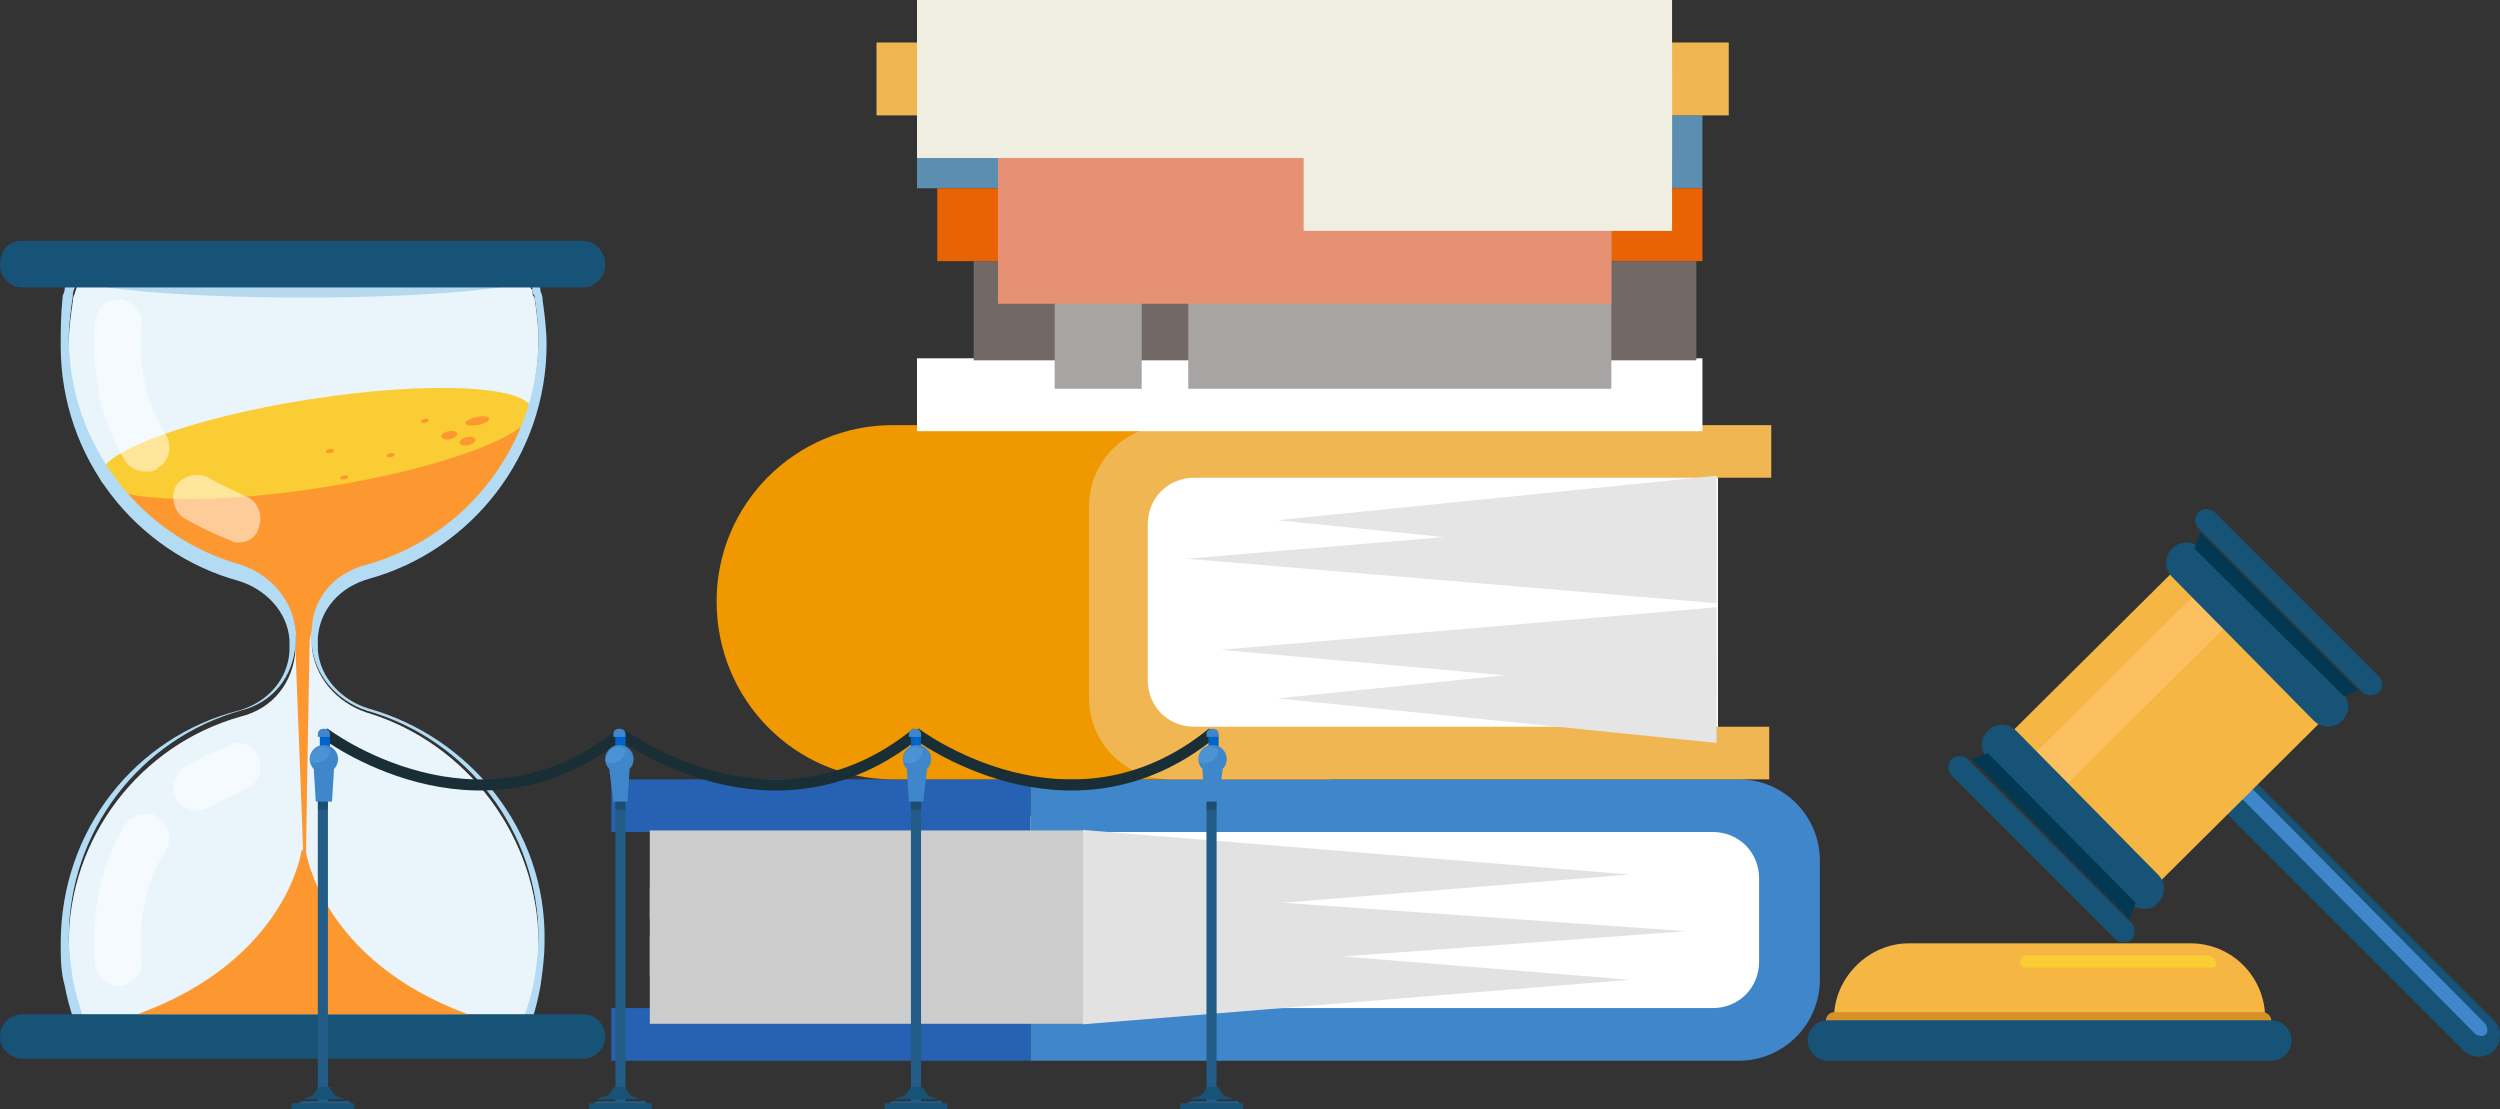 <?xml version="1.0" encoding="utf-8"?>
<!-- Generator: Adobe Illustrator 21.0.0, SVG Export Plug-In . SVG Version: 6.00 Build 0)  -->
<svg version="1.1" id="Layer_1" xmlns="http://www.w3.org/2000/svg" xmlns:xlink="http://www.w3.org/1999/xlink" x="0px" y="0px"
	 viewBox="0 0 123.5 54.8" style="enable-background:new 0 0 123.5 54.8;" xml:space="preserve">
<rect x="0" y="0" width="123.5" height="54.8" fill="#333333" stroke="none"/>
<style type="text/css">
	.st0{fill:#89CBE8;}
	.st1{fill:#FFFFFF;}
	.st2{fill:#0052B0;}
	.st3{fill:#00337C;}
	.st4{fill:#003D9A;}
	.st5{fill:#D4F0FF;}
	.st6{fill:#BAE7FF;}
	.st7{fill:#72AFE4;}
	.st8{fill:#4C9F38;stroke:#FFFFFF;stroke-width:0.904;stroke-miterlimit:10;}
	.st9{fill:#009067;}
	.st10{fill:#068E65;}
	.st11{fill:#007355;}
	.st12{fill:#3FBB75;}
	.st13{fill:#00438D;}
	.st14{fill:#C0E2FF;}
	.st15{fill:#00A664;}
	.st16{fill:#007963;}
	.st17{fill:#002E60;}
	.st18{fill:#005C95;}
	.st19{fill:#A2D4F8;}
	.st20{fill:#005C9D;}
	.st21{fill:#003E6F;}
	.st22{fill:#B9E6FF;}
	.st23{fill:#89DCE8;}
	.st24{fill:#8FBEF0;}
	.st25{clip-path:url(#SVGID_2_);fill:#91D979;}
	.st26{clip-path:url(#SVGID_2_);fill:#7FC764;}
	.st27{clip-path:url(#SVGID_2_);}
	.st28{fill:#59AB5B;}
	.st29{fill:#FFB72E;}
	.st30{fill:none;stroke:#00604B;stroke-width:0.75;stroke-linecap:round;stroke-linejoin:round;stroke-miterlimit:10;}
	.st31{fill:#009E62;}
	.st32{clip-path:url(#SVGID_2_);fill:#78BB5F;}
	
		.st33{clip-path:url(#SVGID_2_);fill:none;stroke:#00604B;stroke-width:0.75;stroke-linecap:round;stroke-linejoin:round;stroke-miterlimit:10;}
	.st34{clip-path:url(#SVGID_2_);fill:#009E62;}
	.st35{clip-path:url(#SVGID_2_);fill:#59AB5B;}
	.st36{fill:#78BB5F;}
	.st37{fill:#00BCF6;}
	.st38{fill:none;stroke:#0094D2;stroke-width:0.75;stroke-linecap:round;stroke-linejoin:round;stroke-miterlimit:10;}
	.st39{fill:#214D88;}
	.st40{fill:#002321;}
	.st41{fill:#FF986A;}
	.st42{fill:#FF7C52;}
	.st43{fill:#00604B;}
	.st44{fill:#00CBF7;}
	.st45{fill:none;stroke:#004734;stroke-width:0.75;stroke-linecap:round;stroke-linejoin:round;stroke-miterlimit:10;}
	.st46{fill:#00884F;}
	.st47{fill:#368A36;}
	.st48{fill:#004734;}
	.st49{fill:none;stroke:#FF9E16;stroke-width:0.75;stroke-linecap:round;stroke-linejoin:round;stroke-miterlimit:10;}
	.st50{fill:none;stroke:#00884F;stroke-width:0.75;stroke-linecap:round;stroke-linejoin:round;stroke-miterlimit:10;}
	.st51{clip-path:url(#SVGID_2_);fill:#00604B;}
	.st52{fill:#F8433A;}
	.st53{fill:none;stroke:#FFFFFF;stroke-width:3;stroke-linecap:round;stroke-miterlimit:10;}
	.st54{fill:#FF9602;}
	.st55{fill:#89C44E;}
	.st56{fill:#FCC209;}
	.st57{fill:#4EAF50;}
	.st58{fill:#68CCEA;}
	.st59{fill:#E69F45;}
	.st60{fill:url(#SVGID_3_);}
	.st61{fill:#3A845C;}
	.st62{fill:url(#SVGID_4_);}
	.st63{fill:url(#SVGID_5_);}
	.st64{fill:#A59F3E;}
	.st65{opacity:0.17;}
	.st66{fill:#243E6A;}
	.st67{fill:#46B88A;}
	.st68{fill:#60E2A9;}
	.st69{fill:#40A882;}
	.st70{fill:#75CFE3;}
	.st71{fill:url(#SVGID_6_);}
	.st72{fill:url(#SVGID_7_);}
	.st73{opacity:0.28;}
	.st74{fill:url(#SVGID_8_);}
	.st75{fill:#173C5B;}
	.st76{fill:url(#SVGID_9_);}
	.st77{fill:url(#SVGID_10_);}
	.st78{opacity:0.26;}
	.st79{fill:url(#SVGID_11_);}
	.st80{fill:url(#SVGID_12_);}
	.st81{opacity:0.2;}
	.st82{fill:#FDE4B1;}
	.st83{fill:#27365E;}
	.st84{fill:#314776;}
	.st85{fill:#2D3C71;}
	.st86{fill:#FFE263;}
	.st87{fill:#9B650A;}
	.st88{opacity:0.53;fill:#27365E;}
	.st89{fill:#3F5C94;}
	.st90{opacity:0.42;fill:url(#SVGID_13_);}
	.st91{opacity:0.42;fill:url(#SVGID_14_);}
	.st92{fill:url(#SVGID_15_);}
	.st93{fill:url(#SVGID_16_);}
	.st94{fill:#ECE18C;}
	.st95{fill:#DDC37F;}
	.st96{fill:#8F503F;}
	.st97{fill:#926649;}
	.st98{fill:#1B1B65;}
	.st99{fill:#784E4E;}
	.st100{fill:#27A5A8;}
	.st101{fill:#19B5B9;}
	.st102{fill:#60D0EC;}
	.st103{fill:#D5F5A5;}
	.st104{clip-path:url(#SVGID_18_);fill:#006C8A;}
	.st105{clip-path:url(#SVGID_18_);fill:url(#SVGID_19_);}
	.st106{clip-path:url(#SVGID_18_);fill:url(#SVGID_20_);}
	.st107{clip-path:url(#SVGID_18_);fill:url(#SVGID_21_);}
	.st108{clip-path:url(#SVGID_18_);fill:url(#SVGID_22_);}
	.st109{clip-path:url(#SVGID_18_);fill:url(#SVGID_23_);}
	.st110{clip-path:url(#SVGID_18_);fill:url(#SVGID_24_);}
	.st111{clip-path:url(#SVGID_18_);fill:url(#SVGID_25_);}
	.st112{clip-path:url(#SVGID_18_);fill:url(#SVGID_26_);}
	.st113{fill:url(#SVGID_27_);}
	.st114{fill:url(#SVGID_28_);}
	.st115{fill:url(#SVGID_29_);}
	.st116{fill:url(#SVGID_30_);}
	.st117{fill:url(#SVGID_31_);}
	.st118{fill:url(#SVGID_32_);}
	.st119{fill:url(#SVGID_33_);}
	.st120{fill:url(#SVGID_34_);}
	.st121{fill:url(#SVGID_35_);}
	.st122{fill:url(#SVGID_36_);}
	.st123{fill:url(#SVGID_37_);}
	.st124{fill:url(#SVGID_38_);}
	.st125{fill:#CFB478;}
	.st126{fill:#C0A36F;}
	.st127{fill:url(#SVGID_39_);}
	.st128{fill:url(#SVGID_40_);}
	.st129{fill:url(#SVGID_41_);}
	.st130{fill:url(#SVGID_42_);}
	.st131{opacity:0.2;fill:#4C9F38;}
	.st132{fill:none;stroke:#4C9F38;stroke-width:13.773;stroke-linecap:round;stroke-linejoin:round;stroke-miterlimit:10;}
	.st133{fill:#4C9F38;stroke:#FFFFFF;stroke-width:0.918;stroke-miterlimit:10;}
	.st134{opacity:0.5;}
	.st135{fill:#53576B;}
	.st136{fill:url(#SVGID_43_);}
	.st137{fill:url(#SVGID_44_);}
	.st138{fill:url(#SVGID_45_);}
	.st139{fill:url(#SVGID_46_);}
	.st140{opacity:0.3;fill:#FFFFFF;}
	.st141{fill:url(#SVGID_47_);}
	.st142{fill:url(#SVGID_48_);}
	.st143{fill:url(#SVGID_49_);}
	.st144{fill:url(#SVGID_50_);}
	.st145{fill:url(#SVGID_51_);}
	.st146{fill:url(#SVGID_52_);}
	.st147{fill:url(#SVGID_53_);}
	.st148{fill:url(#SVGID_54_);}
	.st149{fill:url(#SVGID_55_);}
	.st150{fill:url(#SVGID_56_);}
	.st151{opacity:0.4;fill:url(#SVGID_57_);}
	.st152{fill:url(#SVGID_58_);}
	.st153{fill:url(#SVGID_59_);}
	.st154{fill:url(#SVGID_60_);}
	.st155{fill:url(#SVGID_61_);}
	.st156{fill:url(#SVGID_62_);}
	.st157{fill:url(#SVGID_63_);}
	.st158{fill:url(#SVGID_64_);}
	.st159{fill:url(#SVGID_65_);}
	.st160{fill:url(#SVGID_66_);}
	.st161{fill:url(#SVGID_67_);}
	.st162{fill:url(#SVGID_68_);}
	.st163{fill:url(#SVGID_69_);}
	.st164{fill:url(#SVGID_70_);}
	.st165{fill:url(#SVGID_71_);}
	.st166{fill:url(#SVGID_72_);}
	.st167{fill:url(#SVGID_73_);}
	.st168{fill:url(#SVGID_74_);}
	.st169{fill:url(#SVGID_75_);}
	.st170{fill:url(#SVGID_76_);}
	.st171{fill:url(#SVGID_77_);}
	.st172{fill:url(#SVGID_78_);}
	.st173{fill:url(#SVGID_79_);}
	.st174{fill:url(#SVGID_80_);}
	.st175{fill:url(#SVGID_81_);}
	.st176{fill:url(#SVGID_82_);}
	.st177{fill:url(#SVGID_83_);}
	.st178{fill:url(#SVGID_84_);}
	.st179{fill:url(#SVGID_85_);}
	.st180{fill:url(#SVGID_86_);}
	.st181{fill:url(#SVGID_87_);}
	.st182{fill:url(#SVGID_88_);}
	.st183{fill:url(#SVGID_89_);}
	.st184{fill:url(#SVGID_90_);}
	.st185{fill:url(#SVGID_91_);}
	.st186{fill:url(#SVGID_92_);}
	.st187{fill:url(#SVGID_93_);}
	.st188{fill:url(#SVGID_94_);}
	.st189{fill:url(#SVGID_95_);}
	.st190{fill:url(#SVGID_96_);}
	.st191{fill:url(#SVGID_97_);}
	.st192{fill:url(#SVGID_98_);}
	.st193{fill:url(#SVGID_99_);}
	.st194{opacity:0.2;fill:url(#SVGID_100_);}
	.st195{opacity:0.2;fill:url(#SVGID_101_);}
	.st196{opacity:0.2;fill:url(#SVGID_102_);}
	.st197{opacity:0.2;fill:url(#SVGID_103_);}
	.st198{opacity:0.2;fill:url(#SVGID_104_);}
	.st199{opacity:0.2;fill:url(#SVGID_105_);}
	.st200{opacity:0.2;fill:url(#SVGID_106_);}
	.st201{opacity:0.2;fill:url(#SVGID_107_);}
	.st202{opacity:0.2;fill:url(#SVGID_108_);}
	.st203{opacity:0.2;fill:url(#SVGID_109_);}
	.st204{opacity:0.2;fill:url(#SVGID_110_);}
	.st205{opacity:0.2;fill:url(#SVGID_111_);}
	.st206{opacity:0.2;fill:url(#SVGID_112_);}
	.st207{opacity:0.2;fill:url(#SVGID_113_);}
	.st208{opacity:0.2;fill:url(#SVGID_114_);}
	.st209{opacity:0.2;fill:url(#SVGID_115_);}
	.st210{opacity:0.2;fill:url(#SVGID_116_);}
	.st211{opacity:0.2;fill:url(#SVGID_117_);}
	.st212{opacity:0.2;fill:url(#SVGID_118_);}
	.st213{opacity:0.2;fill:url(#SVGID_119_);}
	.st214{opacity:0.2;fill:url(#SVGID_120_);}
	.st215{opacity:0.2;fill:url(#SVGID_121_);}
	.st216{opacity:0.2;fill:url(#SVGID_122_);}
	.st217{opacity:0.2;fill:url(#SVGID_123_);}
	.st218{fill:url(#SVGID_124_);}
	.st219{fill:url(#SVGID_125_);}
	.st220{opacity:0.7;fill:url(#SVGID_126_);}
	.st221{fill:url(#SVGID_127_);}
	.st222{fill:url(#SVGID_128_);}
	.st223{fill:url(#SVGID_129_);}
	.st224{opacity:0.7;fill:url(#SVGID_130_);}
	.st225{fill:url(#SVGID_131_);}
	.st226{fill:url(#SVGID_132_);}
	.st227{fill:url(#SVGID_133_);}
	.st228{fill:url(#SVGID_134_);}
	.st229{fill:url(#SVGID_135_);}
	.st230{opacity:0.8;fill:url(#SVGID_136_);}
	.st231{fill:#F6A728;}
	.st232{fill:#333333;}
	.st233{fill:#F28CB3;}
	.st234{fill:#EC1C24;}
	.st235{fill:#F2F2F2;}
	.st236{enable-background:new    ;}
	.st237{fill:#003C7F;}
	.st238{fill:none;stroke:#CCCCCC;stroke-width:0.776;stroke-miterlimit:10;}
	.st239{fill:#003C7F;stroke:#FFFFFF;stroke-width:7.272;stroke-miterlimit:10;}
	.st240{fill:#F9AE00;}
	.st241{fill:none;stroke:#F6A728;stroke-width:0.853;stroke-miterlimit:10;}
	.st242{fill:url(#SVGID_137_);}
	.st243{opacity:0.5;clip-path:url(#SVGID_139_);}
	.st244{fill:#FCFDFE;}
	.st245{fill:#97A6B7;}
	.st246{fill:#D8DEE8;}
	.st247{fill:#99A0AA;}
	.st248{fill:url(#SVGID_140_);}
	.st249{fill:url(#SVGID_141_);}
	.st250{fill:url(#SVGID_142_);}
	.st251{fill:url(#SVGID_143_);}
	.st252{fill:url(#SVGID_144_);}
	.st253{fill:url(#SVGID_145_);}
	.st254{fill:url(#SVGID_146_);}
	.st255{opacity:0.57;fill:#FFFFFF;}
	.st256{opacity:0.2;fill:#B7C0CE;}
	.st257{opacity:0.75;fill:#F4F7FA;}
	.st258{fill:url(#SVGID_147_);}
	.st259{fill:url(#SVGID_148_);}
	.st260{opacity:0.3;fill:url(#SVGID_149_);}
	.st261{fill:url(#SVGID_150_);}
	.st262{opacity:0.3;fill:url(#SVGID_151_);}
	.st263{fill:url(#SVGID_152_);}
	.st264{fill:url(#SVGID_153_);}
	.st265{fill:url(#SVGID_154_);}
	.st266{opacity:0.5;fill:#F4F7FA;}
	.st267{opacity:0.3;fill:url(#SVGID_155_);}
	.st268{opacity:0.44;fill:#F4F7FA;}
	.st269{fill:url(#SVGID_156_);}
	.st270{fill:url(#SVGID_157_);}
	.st271{fill:url(#SVGID_158_);}
	.st272{fill:url(#SVGID_159_);}
	.st273{fill:url(#SVGID_160_);}
	.st274{fill:url(#SVGID_161_);}
	.st275{fill:url(#SVGID_162_);}
	.st276{opacity:7.000000e-02;fill:#FFFFFF;}
	.st277{fill:url(#SVGID_163_);}
	.st278{fill:url(#SVGID_164_);}
	.st279{fill:url(#SVGID_165_);}
	.st280{clip-path:url(#SVGID_167_);}
	.st281{clip-path:url(#SVGID_169_);fill:#FFFFFF;}
	.st282{clip-path:url(#SVGID_169_);}
	.st283{fill:url(#SVGID_170_);}
	.st284{fill:url(#SVGID_171_);}
	.st285{fill:url(#SVGID_172_);}
	.st286{fill:url(#SVGID_173_);}
	.st287{fill:url(#SVGID_174_);}
	.st288{fill:url(#SVGID_175_);}
	.st289{fill:url(#SVGID_176_);}
	.st290{fill:url(#SVGID_177_);}
	.st291{fill:url(#SVGID_178_);}
	.st292{fill:url(#SVGID_179_);}
	.st293{fill:url(#SVGID_180_);}
	.st294{fill:url(#SVGID_181_);}
	.st295{fill:url(#SVGID_182_);}
	.st296{fill:url(#SVGID_183_);}
	.st297{fill:url(#SVGID_184_);}
	.st298{fill:url(#SVGID_185_);}
	.st299{fill:url(#SVGID_186_);}
	.st300{fill:url(#SVGID_187_);}
	.st301{fill:url(#SVGID_188_);}
	.st302{fill:url(#SVGID_189_);}
	.st303{fill:url(#SVGID_190_);}
	.st304{fill:url(#SVGID_191_);}
	.st305{fill:url(#SVGID_192_);}
	.st306{fill:url(#SVGID_193_);}
	.st307{fill:url(#SVGID_194_);}
	.st308{fill:url(#SVGID_195_);}
	.st309{fill:url(#SVGID_196_);}
	.st310{fill:url(#SVGID_197_);}
	.st311{fill:url(#SVGID_198_);}
	.st312{fill:url(#SVGID_199_);}
	.st313{fill:url(#SVGID_200_);}
	.st314{fill:url(#SVGID_201_);}
	.st315{fill:url(#SVGID_202_);}
	.st316{fill:url(#SVGID_203_);}
	.st317{fill:url(#SVGID_204_);}
	.st318{fill:url(#SVGID_205_);}
	.st319{fill:url(#SVGID_206_);}
	.st320{fill:url(#SVGID_207_);}
	.st321{fill:url(#SVGID_208_);}
	.st322{fill:url(#SVGID_209_);}
	.st323{fill:url(#SVGID_210_);}
	.st324{fill:url(#SVGID_211_);}
	.st325{fill:url(#SVGID_212_);}
	.st326{fill:url(#SVGID_213_);}
	.st327{fill:url(#SVGID_214_);}
	.st328{fill:url(#SVGID_215_);}
	.st329{fill:url(#SVGID_216_);}
	.st330{fill:url(#SVGID_217_);}
	.st331{fill:url(#SVGID_218_);}
	.st332{fill:url(#SVGID_219_);}
	.st333{fill:url(#SVGID_220_);}
	.st334{fill:url(#SVGID_221_);}
	.st335{fill:url(#SVGID_222_);}
	.st336{fill:url(#SVGID_223_);}
	.st337{fill:url(#SVGID_224_);}
	.st338{fill:url(#SVGID_225_);}
	.st339{fill:url(#SVGID_226_);}
	.st340{fill:url(#SVGID_227_);}
	.st341{fill:url(#SVGID_228_);}
	.st342{fill:url(#SVGID_229_);}
	.st343{fill:url(#SVGID_230_);}
	.st344{fill:url(#SVGID_231_);}
	.st345{fill:url(#SVGID_232_);}
	.st346{fill:url(#SVGID_233_);}
	.st347{fill:url(#SVGID_234_);}
	.st348{fill:url(#SVGID_235_);}
	.st349{fill:url(#SVGID_236_);}
	.st350{fill:url(#SVGID_237_);}
	.st351{fill:url(#SVGID_238_);}
	.st352{fill:url(#SVGID_239_);}
	.st353{fill:url(#SVGID_240_);}
	.st354{fill:url(#SVGID_241_);}
	.st355{fill:url(#SVGID_242_);}
	.st356{fill:url(#SVGID_243_);}
	.st357{fill:url(#SVGID_244_);}
	.st358{fill:url(#SVGID_245_);}
	.st359{fill:url(#SVGID_246_);}
	.st360{fill:url(#SVGID_247_);}
	.st361{fill:url(#SVGID_248_);}
	.st362{fill:url(#SVGID_249_);}
	.st363{fill:url(#SVGID_250_);}
	.st364{fill:url(#SVGID_251_);}
	.st365{fill:url(#SVGID_252_);}
	.st366{fill:url(#SVGID_253_);}
	.st367{fill:url(#SVGID_254_);}
	.st368{fill:url(#SVGID_255_);}
	.st369{fill:url(#SVGID_256_);}
	.st370{fill:url(#SVGID_257_);}
	.st371{fill:url(#SVGID_258_);}
	.st372{fill:url(#SVGID_259_);}
	.st373{fill:url(#SVGID_260_);}
	.st374{fill:url(#SVGID_261_);}
	.st375{fill:url(#SVGID_262_);}
	.st376{fill:url(#SVGID_263_);}
	.st377{fill:url(#SVGID_264_);}
	.st378{fill:url(#SVGID_265_);}
	.st379{fill:url(#SVGID_266_);}
	.st380{fill:url(#SVGID_267_);}
	.st381{fill:url(#SVGID_268_);}
	.st382{fill:url(#SVGID_269_);}
	.st383{fill:url(#SVGID_270_);}
	.st384{fill:url(#SVGID_271_);}
	.st385{fill:url(#SVGID_272_);}
	.st386{fill:url(#SVGID_273_);}
	.st387{fill:url(#SVGID_274_);}
	.st388{fill:url(#SVGID_275_);}
	.st389{fill:url(#SVGID_276_);}
	.st390{fill:url(#SVGID_277_);}
	.st391{fill:url(#SVGID_278_);}
	.st392{fill:url(#SVGID_279_);}
	.st393{fill:url(#SVGID_280_);}
	.st394{fill:url(#SVGID_281_);}
	.st395{fill:url(#SVGID_282_);}
	.st396{fill:url(#SVGID_283_);}
	.st397{fill:url(#SVGID_284_);}
	.st398{fill:url(#SVGID_285_);}
	.st399{fill:url(#SVGID_286_);}
	.st400{fill:url(#SVGID_287_);}
	.st401{fill:url(#SVGID_288_);}
	.st402{fill:url(#SVGID_289_);}
	.st403{fill:url(#SVGID_290_);}
	.st404{fill:url(#SVGID_291_);}
	.st405{fill:url(#SVGID_292_);}
	.st406{fill:url(#SVGID_293_);}
	.st407{fill:url(#SVGID_294_);}
	.st408{fill:url(#SVGID_295_);}
	.st409{fill:url(#SVGID_296_);}
	.st410{fill:url(#SVGID_297_);}
	.st411{fill:url(#SVGID_298_);}
	.st412{fill:url(#SVGID_299_);}
	.st413{fill:url(#SVGID_300_);}
	.st414{fill:url(#SVGID_301_);}
	.st415{fill:url(#SVGID_302_);}
	.st416{fill:url(#SVGID_303_);}
	.st417{fill:url(#SVGID_304_);}
	.st418{fill:url(#SVGID_305_);}
	.st419{fill:url(#SVGID_306_);}
	.st420{fill:url(#SVGID_307_);}
	.st421{fill:url(#SVGID_308_);}
	.st422{fill:url(#SVGID_309_);}
	.st423{fill:url(#SVGID_310_);}
	.st424{fill:url(#SVGID_311_);}
	.st425{fill:url(#SVGID_312_);}
	.st426{fill:url(#SVGID_313_);}
	.st427{fill:url(#SVGID_314_);}
	.st428{fill:url(#SVGID_315_);}
	.st429{fill:url(#SVGID_316_);}
	.st430{fill:url(#SVGID_317_);}
	.st431{fill:url(#SVGID_318_);}
	.st432{fill:url(#SVGID_319_);}
	.st433{fill:url(#SVGID_320_);}
	.st434{fill:url(#SVGID_321_);}
	.st435{fill:url(#SVGID_322_);}
	.st436{fill:url(#SVGID_323_);}
	.st437{fill:url(#SVGID_324_);}
	.st438{fill:url(#SVGID_325_);}
	.st439{fill:url(#SVGID_326_);}
	.st440{fill:url(#SVGID_327_);}
	.st441{fill:url(#SVGID_328_);}
	.st442{fill:url(#SVGID_329_);}
	.st443{fill:url(#SVGID_330_);}
	.st444{fill:url(#SVGID_331_);}
	.st445{fill:url(#SVGID_332_);}
	.st446{fill:url(#SVGID_333_);}
	.st447{fill:url(#SVGID_334_);}
	.st448{fill:url(#SVGID_335_);}
	.st449{fill:url(#SVGID_336_);}
	.st450{fill:url(#SVGID_337_);}
	.st451{fill:url(#SVGID_338_);}
	.st452{fill:url(#SVGID_339_);}
	.st453{fill:url(#SVGID_340_);}
	.st454{fill:url(#SVGID_341_);}
	.st455{fill:url(#SVGID_342_);}
	.st456{fill:url(#SVGID_343_);}
	.st457{fill:url(#SVGID_344_);}
	.st458{fill:url(#SVGID_345_);}
	.st459{fill:url(#SVGID_346_);}
	.st460{fill:url(#SVGID_347_);}
	.st461{fill:url(#SVGID_348_);}
	.st462{fill:url(#SVGID_349_);}
	.st463{clip-path:url(#SVGID_169_);fill:#945500;}
	.st464{fill:url(#SVGID_350_);}
	.st465{fill:url(#SVGID_351_);}
	.st466{fill:url(#SVGID_352_);}
	.st467{fill:url(#SVGID_353_);}
	.st468{fill:url(#SVGID_354_);}
	.st469{fill:url(#SVGID_355_);}
	.st470{fill:url(#SVGID_356_);}
	.st471{fill:url(#SVGID_357_);}
	.st472{clip-path:url(#SVGID_359_);}
	.st473{clip-path:url(#SVGID_361_);fill:#FFFFFF;}
	.st474{clip-path:url(#SVGID_361_);}
	.st475{fill:url(#SVGID_362_);}
	.st476{fill:url(#SVGID_363_);}
	.st477{fill:url(#SVGID_364_);}
	.st478{fill:url(#SVGID_365_);}
	.st479{fill:url(#SVGID_366_);}
	.st480{fill:url(#SVGID_367_);}
	.st481{fill:url(#SVGID_368_);}
	.st482{fill:url(#SVGID_369_);}
	.st483{fill:url(#SVGID_370_);}
	.st484{fill:url(#SVGID_371_);}
	.st485{fill:url(#SVGID_372_);}
	.st486{fill:url(#SVGID_373_);}
	.st487{fill:url(#SVGID_374_);}
	.st488{fill:url(#SVGID_375_);}
	.st489{fill:url(#SVGID_376_);}
	.st490{fill:url(#SVGID_377_);}
	.st491{fill:url(#SVGID_378_);}
	.st492{fill:url(#SVGID_379_);}
	.st493{fill:url(#SVGID_380_);}
	.st494{fill:url(#SVGID_381_);}
	.st495{fill:url(#SVGID_382_);}
	.st496{fill:url(#SVGID_383_);}
	.st497{fill:url(#SVGID_384_);}
	.st498{fill:url(#SVGID_385_);}
	.st499{fill:url(#SVGID_386_);}
	.st500{fill:url(#SVGID_387_);}
	.st501{fill:url(#SVGID_388_);}
	.st502{fill:url(#SVGID_389_);}
	.st503{fill:url(#SVGID_390_);}
	.st504{fill:url(#SVGID_391_);}
	.st505{fill:url(#SVGID_392_);}
	.st506{fill:url(#SVGID_393_);}
	.st507{fill:url(#SVGID_394_);}
	.st508{fill:url(#SVGID_395_);}
	.st509{fill:url(#SVGID_396_);}
	.st510{fill:url(#SVGID_397_);}
	.st511{fill:url(#SVGID_398_);}
	.st512{fill:url(#SVGID_399_);}
	.st513{fill:url(#SVGID_400_);}
	.st514{fill:url(#SVGID_401_);}
	.st515{fill:url(#SVGID_402_);}
	.st516{fill:url(#SVGID_403_);}
	.st517{fill:url(#SVGID_404_);}
	.st518{fill:url(#SVGID_405_);}
	.st519{fill:url(#SVGID_406_);}
	.st520{fill:url(#SVGID_407_);}
	.st521{fill:url(#SVGID_408_);}
	.st522{fill:url(#SVGID_409_);}
	.st523{fill:url(#SVGID_410_);}
	.st524{fill:url(#SVGID_411_);}
	.st525{fill:url(#SVGID_412_);}
	.st526{fill:url(#SVGID_413_);}
	.st527{fill:url(#SVGID_414_);}
	.st528{fill:url(#SVGID_415_);}
	.st529{fill:url(#SVGID_416_);}
	.st530{fill:url(#SVGID_417_);}
	.st531{fill:url(#SVGID_418_);}
	.st532{fill:url(#SVGID_419_);}
	.st533{fill:url(#SVGID_420_);}
	.st534{fill:url(#SVGID_421_);}
	.st535{fill:url(#SVGID_422_);}
	.st536{fill:url(#SVGID_423_);}
	.st537{fill:url(#SVGID_424_);}
	.st538{fill:url(#SVGID_425_);}
	.st539{fill:url(#SVGID_426_);}
	.st540{fill:url(#SVGID_427_);}
	.st541{fill:url(#SVGID_428_);}
	.st542{fill:url(#SVGID_429_);}
	.st543{fill:url(#SVGID_430_);}
	.st544{fill:url(#SVGID_431_);}
	.st545{fill:url(#SVGID_432_);}
	.st546{fill:url(#SVGID_433_);}
	.st547{fill:url(#SVGID_434_);}
	.st548{fill:url(#SVGID_435_);}
	.st549{fill:url(#SVGID_436_);}
	.st550{fill:url(#SVGID_437_);}
	.st551{fill:url(#SVGID_438_);}
	.st552{fill:url(#SVGID_439_);}
	.st553{fill:url(#SVGID_440_);}
	.st554{fill:url(#SVGID_441_);}
	.st555{fill:url(#SVGID_442_);}
	.st556{fill:url(#SVGID_443_);}
	.st557{fill:url(#SVGID_444_);}
	.st558{fill:url(#SVGID_445_);}
	.st559{fill:url(#SVGID_446_);}
	.st560{fill:url(#SVGID_447_);}
	.st561{fill:url(#SVGID_448_);}
	.st562{fill:url(#SVGID_449_);}
	.st563{fill:url(#SVGID_450_);}
	.st564{fill:url(#SVGID_451_);}
	.st565{fill:url(#SVGID_452_);}
	.st566{fill:url(#SVGID_453_);}
	.st567{fill:url(#SVGID_454_);}
	.st568{fill:url(#SVGID_455_);}
	.st569{fill:url(#SVGID_456_);}
	.st570{fill:url(#SVGID_457_);}
	.st571{fill:url(#SVGID_458_);}
	.st572{fill:url(#SVGID_459_);}
	.st573{fill:url(#SVGID_460_);}
	.st574{fill:url(#SVGID_461_);}
	.st575{fill:url(#SVGID_462_);}
	.st576{fill:url(#SVGID_463_);}
	.st577{fill:url(#SVGID_464_);}
	.st578{fill:url(#SVGID_465_);}
	.st579{fill:url(#SVGID_466_);}
	.st580{fill:url(#SVGID_467_);}
	.st581{fill:url(#SVGID_468_);}
	.st582{fill:url(#SVGID_469_);}
	.st583{fill:url(#SVGID_470_);}
	.st584{fill:url(#SVGID_471_);}
	.st585{fill:url(#SVGID_472_);}
	.st586{fill:url(#SVGID_473_);}
	.st587{fill:url(#SVGID_474_);}
	.st588{fill:url(#SVGID_475_);}
	.st589{fill:url(#SVGID_476_);}
	.st590{fill:url(#SVGID_477_);}
	.st591{fill:url(#SVGID_478_);}
	.st592{fill:url(#SVGID_479_);}
	.st593{fill:url(#SVGID_480_);}
	.st594{fill:url(#SVGID_481_);}
	.st595{fill:url(#SVGID_482_);}
	.st596{fill:url(#SVGID_483_);}
	.st597{fill:url(#SVGID_484_);}
	.st598{fill:url(#SVGID_485_);}
	.st599{fill:url(#SVGID_486_);}
	.st600{fill:url(#SVGID_487_);}
	.st601{fill:url(#SVGID_488_);}
	.st602{fill:url(#SVGID_489_);}
	.st603{fill:url(#SVGID_490_);}
	.st604{fill:url(#SVGID_491_);}
	.st605{fill:url(#SVGID_492_);}
	.st606{fill:url(#SVGID_493_);}
	.st607{fill:url(#SVGID_494_);}
	.st608{fill:url(#SVGID_495_);}
	.st609{fill:url(#SVGID_496_);}
	.st610{fill:url(#SVGID_497_);}
	.st611{fill:url(#SVGID_498_);}
	.st612{fill:url(#SVGID_499_);}
	.st613{fill:url(#SVGID_500_);}
	.st614{fill:url(#SVGID_501_);}
	.st615{fill:url(#SVGID_502_);}
	.st616{fill:url(#SVGID_503_);}
	.st617{fill:url(#SVGID_504_);}
	.st618{fill:url(#SVGID_505_);}
	.st619{fill:url(#SVGID_506_);}
	.st620{fill:url(#SVGID_507_);}
	.st621{fill:url(#SVGID_508_);}
	.st622{fill:url(#SVGID_509_);}
	.st623{fill:url(#SVGID_510_);}
	.st624{fill:url(#SVGID_511_);}
	.st625{fill:url(#SVGID_512_);}
	.st626{fill:url(#SVGID_513_);}
	.st627{fill:url(#SVGID_514_);}
	.st628{fill:url(#SVGID_515_);}
	.st629{fill:url(#SVGID_516_);}
	.st630{fill:url(#SVGID_517_);}
	.st631{fill:url(#SVGID_518_);}
	.st632{fill:url(#SVGID_519_);}
	.st633{fill:url(#SVGID_520_);}
	.st634{fill:url(#SVGID_521_);}
	.st635{fill:url(#SVGID_522_);}
	.st636{fill:url(#SVGID_523_);}
	.st637{fill:url(#SVGID_524_);}
	.st638{fill:url(#SVGID_525_);}
	.st639{fill:url(#SVGID_526_);}
	.st640{fill:url(#SVGID_527_);}
	.st641{fill:url(#SVGID_528_);}
	.st642{fill:url(#SVGID_529_);}
	.st643{fill:url(#SVGID_530_);}
	.st644{fill:url(#SVGID_531_);}
	.st645{fill:url(#SVGID_532_);}
	.st646{fill:url(#SVGID_533_);}
	.st647{fill:url(#SVGID_534_);}
	.st648{fill:url(#SVGID_535_);}
	.st649{fill:url(#SVGID_536_);}
	.st650{fill:url(#SVGID_537_);}
	.st651{fill:url(#SVGID_538_);}
	.st652{fill:url(#SVGID_539_);}
	.st653{fill:url(#SVGID_540_);}
	.st654{fill:url(#SVGID_541_);}
	.st655{clip-path:url(#SVGID_361_);fill:#A39F91;}
	.st656{fill:url(#SVGID_542_);}
	.st657{fill:url(#SVGID_543_);}
	.st658{fill:url(#SVGID_544_);}
	.st659{fill:url(#SVGID_545_);}
	.st660{fill:url(#SVGID_546_);}
	.st661{fill:url(#SVGID_547_);}
	.st662{fill:url(#SVGID_548_);}
	.st663{fill:url(#SVGID_549_);}
	.st664{fill:url(#SVGID_550_);}
	.st665{fill:url(#SVGID_551_);}
	.st666{clip-path:url(#SVGID_553_);}
	.st667{clip-path:url(#SVGID_555_);fill:#FFFFFF;}
	.st668{clip-path:url(#SVGID_555_);}
	.st669{fill:url(#SVGID_556_);}
	.st670{fill:url(#SVGID_557_);}
	.st671{fill:url(#SVGID_558_);}
	.st672{fill:url(#SVGID_559_);}
	.st673{fill:url(#SVGID_560_);}
	.st674{fill:url(#SVGID_561_);}
	.st675{fill:url(#SVGID_562_);}
	.st676{fill:url(#SVGID_563_);}
	.st677{fill:url(#SVGID_564_);}
	.st678{fill:url(#SVGID_565_);}
	.st679{fill:url(#SVGID_566_);}
	.st680{fill:url(#SVGID_567_);}
	.st681{fill:url(#SVGID_568_);}
	.st682{fill:url(#SVGID_569_);}
	.st683{fill:url(#SVGID_570_);}
	.st684{fill:url(#SVGID_571_);}
	.st685{fill:url(#SVGID_572_);}
	.st686{fill:url(#SVGID_573_);}
	.st687{fill:url(#SVGID_574_);}
	.st688{fill:url(#SVGID_575_);}
	.st689{fill:url(#SVGID_576_);}
	.st690{fill:url(#SVGID_577_);}
	.st691{fill:url(#SVGID_578_);}
	.st692{fill:url(#SVGID_579_);}
	.st693{fill:url(#SVGID_580_);}
	.st694{fill:url(#SVGID_581_);}
	.st695{fill:url(#SVGID_582_);}
	.st696{fill:url(#SVGID_583_);}
	.st697{fill:url(#SVGID_584_);}
	.st698{fill:url(#SVGID_585_);}
	.st699{fill:url(#SVGID_586_);}
	.st700{fill:url(#SVGID_587_);}
	.st701{fill:url(#SVGID_588_);}
	.st702{fill:url(#SVGID_589_);}
	.st703{fill:url(#SVGID_590_);}
	.st704{fill:url(#SVGID_591_);}
	.st705{fill:url(#SVGID_592_);}
	.st706{fill:url(#SVGID_593_);}
	.st707{fill:url(#SVGID_594_);}
	.st708{fill:url(#SVGID_595_);}
	.st709{fill:url(#SVGID_596_);}
	.st710{fill:url(#SVGID_597_);}
	.st711{fill:url(#SVGID_598_);}
	.st712{fill:url(#SVGID_599_);}
	.st713{fill:url(#SVGID_600_);}
	.st714{fill:url(#SVGID_601_);}
	.st715{fill:url(#SVGID_602_);}
	.st716{fill:url(#SVGID_603_);}
	.st717{fill:url(#SVGID_604_);}
	.st718{fill:url(#SVGID_605_);}
	.st719{fill:url(#SVGID_606_);}
	.st720{fill:url(#SVGID_607_);}
	.st721{fill:url(#SVGID_608_);}
	.st722{fill:url(#SVGID_609_);}
	.st723{fill:url(#SVGID_610_);}
	.st724{fill:url(#SVGID_611_);}
	.st725{fill:url(#SVGID_612_);}
	.st726{fill:url(#SVGID_613_);}
	.st727{fill:url(#SVGID_614_);}
	.st728{fill:url(#SVGID_615_);}
	.st729{fill:url(#SVGID_616_);}
	.st730{fill:url(#SVGID_617_);}
	.st731{fill:url(#SVGID_618_);}
	.st732{fill:url(#SVGID_619_);}
	.st733{fill:url(#SVGID_620_);}
	.st734{fill:url(#SVGID_621_);}
	.st735{fill:url(#SVGID_622_);}
	.st736{fill:url(#SVGID_623_);}
	.st737{fill:url(#SVGID_624_);}
	.st738{fill:url(#SVGID_625_);}
	.st739{fill:url(#SVGID_626_);}
	.st740{fill:url(#SVGID_627_);}
	.st741{fill:url(#SVGID_628_);}
	.st742{fill:url(#SVGID_629_);}
	.st743{fill:url(#SVGID_630_);}
	.st744{fill:url(#SVGID_631_);}
	.st745{fill:url(#SVGID_632_);}
	.st746{fill:url(#SVGID_633_);}
	.st747{fill:url(#SVGID_634_);}
	.st748{fill:url(#SVGID_635_);}
	.st749{fill:url(#SVGID_636_);}
	.st750{fill:url(#SVGID_637_);}
	.st751{fill:url(#SVGID_638_);}
	.st752{fill:url(#SVGID_639_);}
	.st753{fill:url(#SVGID_640_);}
	.st754{fill:url(#SVGID_641_);}
	.st755{fill:url(#SVGID_642_);}
	.st756{fill:url(#SVGID_643_);}
	.st757{fill:url(#SVGID_644_);}
	.st758{fill:url(#SVGID_645_);}
	.st759{fill:url(#SVGID_646_);}
	.st760{fill:url(#SVGID_647_);}
	.st761{fill:url(#SVGID_648_);}
	.st762{fill:url(#SVGID_649_);}
	.st763{fill:url(#SVGID_650_);}
	.st764{fill:url(#SVGID_651_);}
	.st765{fill:url(#SVGID_652_);}
	.st766{fill:url(#SVGID_653_);}
	.st767{fill:url(#SVGID_654_);}
	.st768{fill:url(#SVGID_655_);}
	.st769{fill:url(#SVGID_656_);}
	.st770{fill:url(#SVGID_657_);}
	.st771{fill:url(#SVGID_658_);}
	.st772{fill:url(#SVGID_659_);}
	.st773{fill:url(#SVGID_660_);}
	.st774{fill:url(#SVGID_661_);}
	.st775{fill:url(#SVGID_662_);}
	.st776{fill:url(#SVGID_663_);}
	.st777{fill:url(#SVGID_664_);}
	.st778{fill:url(#SVGID_665_);}
	.st779{fill:url(#SVGID_666_);}
	.st780{fill:url(#SVGID_667_);}
	.st781{fill:url(#SVGID_668_);}
	.st782{fill:url(#SVGID_669_);}
	.st783{fill:url(#SVGID_670_);}
	.st784{fill:url(#SVGID_671_);}
	.st785{fill:url(#SVGID_672_);}
	.st786{fill:url(#SVGID_673_);}
	.st787{fill:url(#SVGID_674_);}
	.st788{fill:url(#SVGID_675_);}
	.st789{fill:url(#SVGID_676_);}
	.st790{fill:url(#SVGID_677_);}
	.st791{fill:url(#SVGID_678_);}
	.st792{fill:url(#SVGID_679_);}
	.st793{fill:url(#SVGID_680_);}
	.st794{fill:url(#SVGID_681_);}
	.st795{fill:url(#SVGID_682_);}
	.st796{fill:url(#SVGID_683_);}
	.st797{fill:url(#SVGID_684_);}
	.st798{fill:url(#SVGID_685_);}
	.st799{fill:url(#SVGID_686_);}
	.st800{fill:url(#SVGID_687_);}
	.st801{fill:url(#SVGID_688_);}
	.st802{fill:url(#SVGID_689_);}
	.st803{fill:url(#SVGID_690_);}
	.st804{fill:url(#SVGID_691_);}
	.st805{fill:url(#SVGID_692_);}
	.st806{fill:url(#SVGID_693_);}
	.st807{fill:url(#SVGID_694_);}
	.st808{fill:url(#SVGID_695_);}
	.st809{fill:url(#SVGID_696_);}
	.st810{fill:url(#SVGID_697_);}
	.st811{fill:url(#SVGID_698_);}
	.st812{fill:url(#SVGID_699_);}
	.st813{fill:url(#SVGID_700_);}
	.st814{fill:url(#SVGID_701_);}
	.st815{fill:url(#SVGID_702_);}
	.st816{fill:url(#SVGID_703_);}
	.st817{fill:url(#SVGID_704_);}
	.st818{fill:url(#SVGID_705_);}
	.st819{fill:url(#SVGID_706_);}
	.st820{fill:url(#SVGID_707_);}
	.st821{fill:url(#SVGID_708_);}
	.st822{fill:url(#SVGID_709_);}
	.st823{fill:url(#SVGID_710_);}
	.st824{fill:url(#SVGID_711_);}
	.st825{fill:url(#SVGID_712_);}
	.st826{fill:url(#SVGID_713_);}
	.st827{fill:url(#SVGID_714_);}
	.st828{fill:url(#SVGID_715_);}
	.st829{fill:url(#SVGID_716_);}
	.st830{fill:url(#SVGID_717_);}
	.st831{fill:url(#SVGID_718_);}
	.st832{fill:url(#SVGID_719_);}
	.st833{fill:url(#SVGID_720_);}
	.st834{fill:url(#SVGID_721_);}
	.st835{fill:url(#SVGID_722_);}
	.st836{fill:url(#SVGID_723_);}
	.st837{fill:url(#SVGID_724_);}
	.st838{fill:url(#SVGID_725_);}
	.st839{fill:url(#SVGID_726_);}
	.st840{fill:url(#SVGID_727_);}
	.st841{fill:url(#SVGID_728_);}
	.st842{fill:url(#SVGID_729_);}
	.st843{fill:url(#SVGID_730_);}
	.st844{fill:url(#SVGID_731_);}
	.st845{fill:url(#SVGID_732_);}
	.st846{fill:url(#SVGID_733_);}
	.st847{fill:url(#SVGID_734_);}
	.st848{fill:url(#SVGID_735_);}
	.st849{clip-path:url(#SVGID_555_);fill:#803500;}
	.st850{fill:url(#SVGID_736_);}
	.st851{fill:url(#SVGID_737_);}
	.st852{fill:url(#SVGID_738_);}
	.st853{fill:url(#SVGID_739_);}
	.st854{fill:url(#SVGID_740_);}
	.st855{fill:#2E3552;}
	.st856{fill:#162B4C;}
	.st857{fill:#233862;}
	.st858{fill:#9CC4FF;}
	.st859{fill:#CFE3FF;}
	.st860{fill:#ED7D2B;}
	.st861{fill:#F99746;}
	.st862{fill:#D66316;}
	.st863{fill:#C0D8FB;}
	.st864{fill:#DCEAFF;}
	.st865{fill:#FFA412;}
	.st866{fill:#FFB93E;}
	.st867{fill:#E2810E;}
	.st868{opacity:0.5;fill:#E2810E;}
	.st869{fill:#FFEDDC;}
	.st870{fill:#DB6A1D;}
	.st871{fill:#E5C1A1;}
	.st872{fill:#F9DDBF;}
	.st873{fill:#EDEDED;}
	.st874{fill:#3F87CA;}
	.st875{fill:#2661B3;}
	.st876{fill:none;stroke:#CCCCCC;stroke-width:4.351;stroke-miterlimit:10;}
	.st877{fill:#E2E2E2;}
	.st878{fill:#EF9800;}
	.st879{fill:#F0B651;}
	.st880{fill:#E5E5E5;}
	.st881{fill:#5B8EB1;}
	.st882{fill:#E96305;}
	.st883{fill:#726865;}
	.st884{fill:none;stroke:#A8A4A4;stroke-width:7.812;stroke-miterlimit:10;}
	.st885{fill:none;stroke:#E69074;stroke-width:7.812;stroke-miterlimit:10;}
	.st886{fill:none;stroke:#F0EEE0;stroke-width:7.812;stroke-miterlimit:10;}
	.st887{opacity:0.2;fill:#399DE3;}
	.st888{opacity:0.5;fill:#D5EAF8;}
	.st889{fill:#FD9830;}
	.st890{fill:#FBCD34;}
	.st891{fill:#B4DBF4;}
	.st892{fill:#175277;}
	.st893{fill:#B7D9ED;}
	.st894{fill:#F5B643;}
	.st895{fill:#FDC061;}
	.st896{fill:#023851;}
	.st897{fill:#D49229;}
	.st898{fill:none;stroke:#1A2E35;stroke-width:0.546;stroke-miterlimit:10;}
	.st899{fill:#007CFF;}
	.st900{opacity:0.2;enable-background:new    ;}
	.st901{fill:#225C87;}
	.st902{opacity:0.29;fill:#69B2EC;}
	.st903{fill:#A3E3FF;}
	.st904{fill:#B6E9FF;}
	.st905{fill:#C9C7C7;}
	.st906{fill:#007A80;}
	.st907{fill:#65B7BF;}
	.st908{fill:#4A8990;}
	.st909{fill:#655553;}
	.st910{fill:#DECBCA;}
	.st911{fill:#A4A1A1;}
	.st912{fill:#767575;}
	.st913{fill:#EDECEC;}
	.st914{fill:#95969D;}
	.st915{fill:#767277;}
	.st916{fill:#525050;}
	.st917{fill:#856660;}
	.st918{fill:#A2786C;}
	.st919{fill:#6B4600;}
	.st920{fill:#A05248;}
	.st921{fill:#B5766E;}
	.st922{fill:#C8A9A6;}
	.st923{fill:#85B01C;}
	.st924{fill:#659C00;}
	.st925{fill:#D8DF3A;}
	.st926{fill:#00A251;}
	.st927{fill:#007548;}
	.st928{fill:#81C25F;}
	.st929{fill:#609247;}
	.st930{fill:#009966;}
	.st931{fill:#00B449;}
	.st932{fill:#008735;}
	.st933{fill:#BAD562;}
	.st934{fill:#589300;}
	.st935{fill:#82888A;}
	.st936{fill:#AAACB1;}
	.st937{fill:#D4EEF7;}
	.st938{fill:#FBFFAE;}
	.st939{fill:#FFF459;}
	.st940{fill:#DF9E49;}
	.st941{fill:#BE6E30;}
	.st942{fill:#FFB278;}
	.st943{fill:#82B378;}
	.st944{fill:#A8D29F;}
	.st945{fill:#F1A34F;}
	.st946{fill:#FFB973;}
	.st947{fill:#D86713;}
	.st948{fill:#D1A586;}
	.st949{fill:#E5BD9E;}
	.st950{fill:#DFB697;}
	.st951{fill:#A0795F;}
	.st952{fill:#6BB7BF;}
	.st953{fill:#8AD8DB;}
	.st954{fill:#ED9F4A;}
	.st955{fill:#FFB27D;}
	.st956{fill:#C45446;}
	.st957{fill:#E37970;}
	.st958{fill:#1C468A;}
	.st959{fill:#C65447;}
	.st960{fill:#163560;}
	.st961{fill:#F4A269;}
	.st962{fill:#599DAD;}
	.st963{fill:#E2915A;}
	.st964{fill:#2B478B;}
	.st965{fill:#E9F3FE;}
	.st966{fill:#22407A;}
	.st967{fill:#D9E9F9;}
	.st968{fill:#BA4C43;}
	.st969{fill:#AA413E;}
	.st970{fill:#B5453C;}
	.st971{fill:#ED975D;}
	.st972{fill:#699DEE;}
	.st973{fill:#4A75CB;}
	.st974{fill:#E7F1FD;}
	.st975{fill:#C69D7F;}
	.st976{fill:#E0B594;}
	.st977{fill:#63D5CD;}
	.st978{fill:#80E5DB;}
	.st979{fill:none;stroke:#80E5DB;stroke-width:0.754;stroke-miterlimit:10;}
	.st980{fill:#56D4EB;}
	.st981{opacity:0.4;}
	.st982{fill:#74C6BA;}
	.st983{fill:#FF9A90;}
	.st984{opacity:0.3;fill:#FF9A90;}
	.st985{fill:#5353CD;}
	.st986{opacity:0.4;fill:#74C6BA;}
	.st987{opacity:0.3;fill:#56D4EB;}
	.st988{fill:#F56A7F;}
	.st989{fill:#F8A492;}
	.st990{fill:#FFB84A;}
	.st991{fill:#F7A491;}
	.st992{fill:#EF5976;}
	.st993{fill:none;stroke:#FFFFFF;stroke-width:0.282;stroke-miterlimit:10;}
	.st994{fill:#414193;}
	.st995{fill:#2F2C83;}
	.st996{opacity:0.3;fill:#F7A491;}
	.st997{opacity:0.3;fill:#F56A7F;}
	.st998{fill:none;stroke:#F56A7F;stroke-width:0.949;stroke-miterlimit:10;}
	.st999{fill:none;stroke:#FFFFFF;stroke-width:0.949;stroke-miterlimit:10;}
	.st1000{fill:none;stroke:#E5EEF7;stroke-width:0.282;stroke-miterlimit:10;}
	.st1001{opacity:0.3;fill:#F8A492;}
	.st1002{fill:#FFA631;}
	.st1003{opacity:0.8;}
	.st1004{opacity:0.3;}
	.st1005{fill:#E7B2B6;}
	.st1006{fill:#D0D6EC;}
	.st1007{fill:#DFE5F4;}
	.st1008{fill:#221E50;}
	.st1009{fill:#B9C0D6;}
	.st1010{fill:#B7451D;}
	.st1011{fill:#C5592D;}
	.st1012{fill:#D98789;}
	.st1013{fill:#555CA5;}
	.st1014{fill:#333383;}
	.st1015{fill:#E09139;}
	.st1016{fill:#D5652C;}
	.st1017{fill:#2B295E;}
	.st1018{fill:#D35C2B;}
	.st1019{fill:#F2D370;}
	.st1020{opacity:0.2;fill:#DE8F39;}
	.st1021{fill:#B65224;}
	.st1022{fill:#91562D;}
	.st1023{fill:#A05F32;}
</style>
<g>
	<g>
		<g>
			<rect x="53.5" y="40.3" class="st1" width="34.2" height="10.3"/>
			
				<rect x="32.1" y="40.3" transform="matrix(-1 -1.224647e-16 1.224647e-16 -1 85.65 90.893)" class="st873" width="21.4" height="10.3"/>
			<path class="st874" d="M50.9,38.5v2.6h33.7c1.3,0,2.3,1,2.3,2.3v4.1c0,1.3-1,2.3-2.3,2.3H50.9v2.6h35c2.2,0,4-1.8,4-4v-5.9
				c0-2.2-1.8-4-4-4H50.9z"/>
			<rect x="30.2" y="38.5" class="st875" width="20.7" height="2.6"/>
			<rect x="30.2" y="49.8" class="st875" width="20.7" height="2.6"/>
			<g>
				<line class="st876" x1="32.1" y1="43.2" x2="53.5" y2="43.2"/>
				<line class="st876" x1="32.1" y1="46" x2="53.5" y2="46"/>
				<line class="st876" x1="32.1" y1="48.4" x2="53.5" y2="48.4"/>
			</g>
			<g>
				<g>
					<polygon class="st877" points="80.5,43.2 53.5,45.4 53.5,41 					"/>
				</g>
				<g>
					<polygon class="st877" points="83.3,46 53.5,48.2 53.5,43.9 					"/>
				</g>
				<g>
					<polygon class="st877" points="80.5,48.4 53.5,50.6 53.5,46.2 					"/>
				</g>
			</g>
		</g>
		<g>
			<path class="st878" d="M44.1,38.5h21.6V21H44.1c-4.8,0-8.7,3.9-8.7,8.7v0C35.4,34.6,39.3,38.5,44.1,38.5z"/>
			
				<rect x="55.9" y="22.8" transform="matrix(-1 -1.224647e-16 1.224647e-16 -1 140.77 59.547)" class="st1" width="28.9" height="13.9"/>
			<path class="st879" d="M87.5,21v2.6H59c-1.3,0-2.3,1-2.3,2.3v7.7c0,1.3,1,2.3,2.3,2.3h28.4v2.6H57.8c-2.2,0-4-1.8-4-4V25
				c0-2.2,1.8-4,4-4H87.5z"/>
			<g>
				<g>
					<polygon class="st880" points="63.1,25.7 84.8,23.5 84.8,27.9 					"/>
				</g>
				<g>
					<polygon class="st880" points="58.6,27.6 84.8,25.4 84.8,29.8 					"/>
				</g>
				<g>
					<polygon class="st880" points="60.3,32.1 84.8,30 84.8,34.3 					"/>
				</g>
				<g>
					<polygon class="st880" points="63.1,34.5 84.8,32.3 84.8,36.7 					"/>
				</g>
			</g>
		</g>
		<g>
			<rect x="45.3" y="17.7" class="st1" width="38.8" height="3.6"/>
			<rect x="45.3" y="5.7" class="st881" width="38.8" height="3.6"/>
			<rect x="43.3" y="2.1" class="st879" width="42.1" height="3.6"/>
			<rect x="46.3" y="9.3" class="st882" width="37.8" height="3.6"/>
			<rect x="48.1" y="12.9" class="st883" width="35.7" height="4.9"/>
			<line class="st884" x1="52.1" y1="15.3" x2="56.4" y2="15.3"/>
			<line class="st884" x1="58.7" y1="15.3" x2="79.6" y2="15.3"/>
			<line class="st885" x1="49.3" y1="11.1" x2="79.6" y2="11.1"/>
			<line class="st886" x1="64.4" y1="7.5" x2="82.6" y2="7.5"/>
			<line class="st886" x1="45.3" y1="3.9" x2="82.6" y2="3.9"/>
		</g>
	</g>
	<g>
		<path class="st887" d="M18.2,35c-1.3-0.4-2.4-1.5-2.5-2.9c0-0.1,0-0.1,0-0.2c0,0,0,0,0-0.1c0,0,0,0,0-0.1c0-0.1,0-0.1,0-0.2
			c0.1-1.4,1.1-2.5,2.5-2.9c5.1-1.4,8.8-6.1,8.8-11.6c0-0.7-0.1-1.5-0.2-2.2c0-0.1,0-0.2-0.1-0.4c0-0.1,0-0.2-0.1-0.3c0,0,0,0,0,0
			c0,0,0-0.1,0-0.1c0-0.1,0-0.2-0.1-0.3c0-0.1-0.1-0.3-0.1-0.4H26c0,0,0,0.1,0,0.1c0,0,0,0,0,0c0,0.1,0,0.1,0.1,0.2c0,0,0,0.1,0,0.1
			c0,0.1,0,0.1,0.1,0.2c0,0,0,0.1,0,0.1c0,0.1,0,0.2,0.1,0.2c0,0,0,0.1,0,0.1c0,0,0,0,0,0c0,0.1,0,0.2,0.1,0.3
			c0.1,0.7,0.2,1.4,0.2,2.1c0,5.2-3.5,9.8-8.5,11.2c-1.6,0.4-2.7,1.7-2.7,3.3c0,0.1,0,0.1,0,0.2c0,0,0,0,0,0.1c0,0,0,0,0,0.1
			c0,0.1,0,0.1,0,0.2c0.1,1.5,1.2,2.8,2.7,3.3c5,1.4,8.5,6,8.5,11.2c0,0.7-0.1,1.4-0.2,2.1c-0.2,1-0.5,1.9-0.9,2.8h-21
			c-0.4-0.9-0.7-1.8-0.9-2.8c-0.1-0.7-0.2-1.4-0.2-2.1c0-5.2,3.5-9.8,8.5-11.2c1.6-0.4,2.6-1.7,2.7-3.3c0-0.1,0-0.1,0-0.2
			c0,0,0,0,0-0.1c0,0,0,0,0-0.1c0-0.1,0-0.1,0-0.2c-0.1-1.5-1.2-2.8-2.7-3.3c-5-1.4-8.5-6-8.5-11.2c0-0.7,0.1-1.4,0.2-2.1
			c0-0.1,0-0.2,0.1-0.4c0,0,0,0,0,0c0-0.1,0.1-0.2,0.1-0.4c0,0,0,0,0,0c0-0.1,0-0.2,0.1-0.3c0,0,0,0,0,0c0,0,0-0.1,0-0.1
			c0-0.1,0-0.1,0.1-0.2c0,0,0,0,0,0c0,0,0-0.1,0-0.1H3.5c0,0.1-0.1,0.3-0.1,0.4c0,0.1,0,0.2-0.1,0.3c0,0,0,0.1,0,0.1c0,0,0,0,0,0
			c0,0.1,0,0.2-0.1,0.3c0,0.1,0,0.2-0.1,0.4C3,15.6,3,16.3,3,17.1c0,5.5,3.7,10.2,8.8,11.6c1.3,0.4,2.4,1.5,2.5,2.9
			c0,0.1,0,0.1,0,0.2c0,0,0,0,0,0.1c0,0,0,0,0,0.1c0,0.1,0,0.1,0,0.2c-0.1,1.4-1.1,2.5-2.5,2.9C6.7,36.4,3,41,3,46.6
			C3,47.3,3,48,3.2,48.7c0.2,1.1,0.6,2.2,1,3.1h21.5c0.5-1,0.8-2,1-3.1c0.1-0.7,0.2-1.4,0.2-2.2C27,41,23.2,36.4,18.2,35z"/>
		<path class="st1" d="M26.6,46.6c0,0.7-0.1,1.4-0.2,2.1c-0.2,1-0.5,1.9-0.9,2.8h-21c-0.4-0.9-0.7-1.8-0.9-2.8
			c-0.1-0.7-0.2-1.4-0.2-2.1c0-5.2,3.5-9.8,8.5-11.2c1.6-0.4,2.6-1.7,2.7-3.3c0-0.1,0-0.1,0-0.2c0,0,0,0,0-0.1c0,0,0,0,0-0.1
			c0-0.1,0-0.1,0-0.2c-0.1-1.5-1.2-2.8-2.7-3.3c-5-1.4-8.5-6-8.5-11.2c0-0.7,0.1-1.4,0.2-2.1c0-0.1,0-0.2,0.1-0.4c0,0,0,0,0,0
			c0-0.1,0.1-0.2,0.1-0.4c0,0,0,0,0,0c0-0.1,0-0.2,0.1-0.3c0-0.1,0.1-0.2,0.1-0.3c0,0,0-0.1,0-0.1H26c0,0,0,0.1,0,0.1
			c0,0.1,0,0.1,0.1,0.2c0,0,0,0.1,0,0.1c0,0.1,0,0.1,0.1,0.2c0,0,0,0.1,0,0.1c0,0.1,0,0.2,0.1,0.2c0,0,0,0.1,0,0.1
			c0,0.1,0,0.2,0.1,0.3c0.1,0.7,0.2,1.4,0.2,2.1c0,5.2-3.5,9.8-8.5,11.2c-1.6,0.4-2.7,1.7-2.7,3.3c0,0.1,0,0.1,0,0.2c0,0,0,0,0,0.1
			c0,0,0,0,0,0.1c0,0.1,0,0.1,0,0.2c0.1,1.5,1.2,2.8,2.7,3.3C23.1,36.7,26.6,41.4,26.6,46.6z"/>
		<path class="st888" d="M26.6,46.6c0,0.7-0.1,1.4-0.2,2.1c-0.2,1-0.5,1.9-0.9,2.8h-21c-0.4-0.9-0.7-1.8-0.9-2.8
			c-0.1-0.7-0.2-1.4-0.2-2.1c0-5.2,3.5-9.8,8.5-11.2c1.6-0.4,2.6-1.7,2.7-3.3c0-0.1,0-0.1,0-0.2c0,0,0,0,0-0.1c0,0,0,0,0-0.1
			c0-0.1,0-0.1,0-0.2c-0.1-1.5-1.2-2.8-2.7-3.3c-5-1.4-8.5-6-8.5-11.2c0-0.7,0.1-1.4,0.2-2.1c0-0.1,0-0.2,0.1-0.4c0,0,0,0,0,0
			c0-0.1,0.1-0.2,0.1-0.4c0,0,0,0,0,0c0-0.1,0-0.2,0.1-0.3c0-0.1,0.1-0.2,0.1-0.3c0,0,0-0.1,0-0.1H26c0,0,0,0.1,0,0.1
			c0,0.1,0,0.1,0.1,0.2c0,0,0,0.1,0,0.1c0,0.1,0,0.1,0.1,0.2c0,0,0,0.1,0,0.1c0,0.1,0,0.2,0.1,0.2c0,0,0,0.1,0,0.1
			c0,0.1,0,0.2,0.1,0.3c0.1,0.7,0.2,1.4,0.2,2.1c0,5.2-3.5,9.8-8.5,11.2c-1.6,0.4-2.7,1.7-2.7,3.3c0,0.1,0,0.1,0,0.2c0,0,0,0,0,0.1
			c0,0,0,0,0,0.1c0,0.1,0,0.1,0,0.2c0.1,1.5,1.2,2.8,2.7,3.3C23.1,36.7,26.6,41.4,26.6,46.6z"/>
		<path class="st889" d="M5.4,23.9c0,0,1.8,3,6.2,4.4c1.1,0.3,1.5,0.6,2.2,1.2c0.6,0.6,0.9,1.6,0.8,2.5c0,0.6,0.4,10,0.4,11.2
			c0,1.1,0.1,0.3,0.1,0c0.1-6.7,0.2-11.6,0.2-11.6s0.4-2.1,1-2.4c0.6-0.3,2.9-1.3,3.8-1.6c0.9-0.3,3.1-2.3,3.1-2.3s2.8-4,3-4.5
			c0.2-0.5-1.3-0.6-1.3-0.6L5.4,23.9z"/>
		<ellipse transform="matrix(0.988 -0.155 0.155 0.988 -3.207 2.687)" class="st890" cx="15.6" cy="21.9" rx="10.8" ry="2.2"/>
		<g class="st134">
			<g>
				<path class="st1" d="M11.8,26.8c-0.1,0-0.3,0-0.4-0.1c-0.8-0.3-1.6-0.7-2.3-1.1c-0.5-0.3-0.7-1.1-0.4-1.6
					c0.3-0.5,1.1-0.7,1.6-0.4c0.5,0.3,1.2,0.6,1.8,0.9c0.6,0.2,0.9,0.9,0.7,1.5C12.7,26.5,12.3,26.8,11.8,26.8z"/>
			</g>
			<g>
				<path class="st1" d="M7.2,23.3c-0.4,0-0.8-0.2-1-0.5c-2-3.2-1.5-6.8-1.5-7c0.1-0.6,0.7-1.1,1.3-1c0.6,0.1,1.1,0.7,1,1.3
					c0,0-0.4,2.9,1.2,5.4c0.3,0.5,0.2,1.3-0.4,1.6C7.7,23.3,7.4,23.3,7.2,23.3z"/>
			</g>
		</g>
		<g class="st134">
			<g>
				<path class="st1" d="M11.8,36.7c-0.1,0-0.3,0-0.4,0.1c-0.8,0.3-1.6,0.7-2.3,1.1c-0.5,0.3-0.7,1.1-0.4,1.6
					c0.3,0.5,1.1,0.7,1.6,0.4c0.5-0.3,1.2-0.6,1.8-0.9c0.6-0.2,0.9-0.9,0.7-1.5C12.7,37,12.3,36.7,11.8,36.7z"/>
			</g>
			<g>
				<path class="st1" d="M7.2,40.2c-0.4,0-0.8,0.2-1,0.5c-2,3.2-1.5,6.8-1.5,7c0.1,0.6,0.7,1.1,1.3,1c0.6-0.1,1.1-0.7,1-1.3
					c0,0-0.4-2.9,1.2-5.4c0.3-0.5,0.2-1.3-0.4-1.6C7.7,40.2,7.4,40.2,7.2,40.2z"/>
			</g>
		</g>
		<path class="st891" d="M18.2,35c-1.3-0.4-2.4-1.5-2.5-2.9c0-0.1,0-0.1,0-0.2c0,0,0,0,0-0.1c0,0,0,0,0-0.1c0-0.1,0-0.1,0-0.2
			c0.1-1.4,1.1-2.5,2.5-2.9c5.1-1.4,8.8-6.1,8.8-11.6c0-0.7-0.1-1.5-0.2-2.2c0-0.1,0-0.2-0.1-0.4c0-0.1,0-0.2-0.1-0.3c0,0,0,0,0,0
			c0,0,0-0.1,0-0.1c0-0.1,0-0.2-0.1-0.3c0-0.1-0.1-0.3-0.1-0.4H26c0,0,0,0.1,0,0.1c0,0,0,0,0,0c0,0.1,0,0.1,0.1,0.2c0,0,0,0.1,0,0.1
			c0,0.1,0,0.1,0.1,0.2c0,0,0,0.1,0,0.1c0,0.1,0,0.2,0.1,0.2c0,0,0,0.1,0,0.1c0,0,0,0,0,0c0,0.1,0,0.2,0.1,0.3
			c0.1,0.7,0.2,1.4,0.2,2.1c0,5.2-3.5,9.8-8.5,11.2c-1.6,0.4-2.7,1.7-2.7,3.3c0,0.1,0,0.1,0,0.2c0,0,0,0,0,0.1c0,0,0,0,0,0.1
			c0,0.1,0,0.1,0,0.2c0.1,1.5,1.2,2.8,2.7,3.3c5,1.4,8.5,6,8.5,11.2c0,0.7-0.1,1.4-0.2,2.1c-0.2,1-0.5,1.9-0.9,2.8h-21
			c-0.4-0.9-0.7-1.8-0.9-2.8c-0.1-0.7-0.2-1.4-0.2-2.1c0-5.2,3.5-9.8,8.5-11.2c1.6-0.4,2.6-1.7,2.7-3.3c0-0.1,0-0.1,0-0.2
			c0,0,0,0,0-0.1c0,0,0,0,0-0.1c0-0.1,0-0.1,0-0.2c-0.1-1.5-1.2-2.8-2.7-3.3c-5-1.4-8.5-6-8.5-11.2c0-0.7,0.1-1.4,0.2-2.1
			c0-0.1,0-0.2,0.1-0.4c0,0,0,0,0,0c0-0.1,0.1-0.2,0.1-0.4c0,0,0,0,0,0c0-0.1,0-0.2,0.1-0.3c0,0,0,0,0,0c0,0,0-0.1,0-0.1
			c0-0.1,0-0.1,0.1-0.2c0,0,0,0,0,0c0,0,0-0.1,0-0.1H3.5c0,0.1-0.1,0.3-0.1,0.4c0,0.1,0,0.2-0.1,0.3c0,0,0,0.1,0,0.1c0,0,0,0,0,0
			c0,0.1,0,0.2-0.1,0.3c0,0.1,0,0.2-0.1,0.4C3,15.6,3,16.3,3,17.1c0,5.5,3.7,10.2,8.8,11.6c1.3,0.4,2.4,1.5,2.5,2.9
			c0,0.1,0,0.1,0,0.2c0,0,0,0,0,0.1c0,0,0,0,0,0.1c0,0.1,0,0.1,0,0.2c-0.1,1.4-1.1,2.5-2.5,2.9C6.7,36.4,3,41,3,46.6
			C3,47.3,3,48,3.2,48.7c0.2,1.1,0.6,2.2,1,3.1h21.5c0.5-1,0.8-2,1-3.1c0.1-0.7,0.2-1.4,0.2-2.2C27,41,23.2,36.4,18.2,35z"/>
		<path class="st892" d="M29.9,51.2L29.9,51.2c0,0.6-0.5,1.1-1.1,1.1H1.1c-0.6,0-1.1-0.5-1.1-1.1l0,0c0-0.6,0.5-1.1,1.1-1.1h27.7
			C29.4,50.1,29.9,50.6,29.9,51.2z"/>
		<g>
			<ellipse transform="matrix(0.978 -0.207 0.207 0.978 -3.798 5.338)" class="st889" cx="23.6" cy="20.8" rx="0.6" ry="0.2"/>
			<ellipse transform="matrix(0.978 -0.207 0.207 0.978 -4.004 5.254)" class="st889" cx="23.1" cy="21.8" rx="0.4" ry="0.2"/>
			<ellipse transform="matrix(0.978 -0.207 0.207 0.978 -3.969 5.065)" class="st889" cx="22.2" cy="21.5" rx="0.4" ry="0.2"/>
			<ellipse transform="matrix(0.978 -0.207 0.207 0.978 -4.254 3.847)" class="st889" cx="16.3" cy="22.3" rx="0.2" ry="0.1"/>
			<ellipse transform="matrix(0.978 -0.207 0.207 0.978 -3.854 4.796)" class="st889" cx="21" cy="20.8" rx="0.2" ry="0.1"/>
			<ellipse transform="matrix(0.978 -0.207 0.207 0.978 -4.234 4.477)" class="st889" cx="19.3" cy="22.5" rx="0.2" ry="0.1"/>
			<ellipse transform="matrix(0.978 -0.207 0.207 0.978 -4.509 4.026)" class="st889" cx="17" cy="23.6" rx="0.2" ry="0.1"/>
		</g>
		<path class="st889" d="M15.1,42L15.1,42h-0.2c0,0-0.7,5.4-8.1,8.1c4.1,0,6.6,0,8.2,0c2.2,0,2.6,0,2.6,0c1.2,0,3,0,5.5,0
			C15.8,47.4,15.1,42,15.1,42z"/>
		<ellipse class="st893" cx="15" cy="13.6" rx="11.5" ry="1.1"/>
		<path class="st892" d="M28.8,11.9H1.1c-0.3,0-0.6,0.1-0.8,0.3S0,12.8,0,13.1c0,0.6,0.5,1.1,1.1,1.1h2.4h0.4H26h0.4h2.4
			c0.6,0,1.1-0.5,1.1-1.1C29.9,12.4,29.4,11.9,28.8,11.9z"/>
	</g>
	<g id="XMLID_3_">
		<path id="XMLID_17_" class="st892" d="M121.7,51.9L110,40.2l1.5-1.5l11.7,11.7c0.4,0.4,0.4,1.1,0,1.5l0,0
			C122.8,52.3,122.1,52.3,121.7,51.9z"/>
		<path id="XMLID_16_" class="st874" d="M122.3,51.1l-11.7-11.8l0.5-0.5l11.7,11.8c0.1,0.2,0.1,0.4,0,0.5l0,0
			C122.7,51.2,122.5,51.2,122.3,51.1z"/>
		
			<rect id="XMLID_15_" x="101.8" y="29.8" transform="matrix(0.705 0.71 -0.71 0.705 57.008 -65.316)" class="st894" width="10.4" height="12.1"/>
		
			<rect id="XMLID_14_" x="104.1" y="28" transform="matrix(0.705 0.71 -0.71 0.705 55.188 -64.559)" class="st895" width="2.2" height="12.1"/>
		<path id="XMLID_13_" class="st892" d="M105.2,44.6l-7-7.1c-0.4-0.4-0.4-1,0-1.4l0,0c0.4-0.4,1-0.4,1.4,0l7,7.1
			c0.4,0.4,0.4,1,0,1.4l0,0C106.3,45,105.6,45,105.2,44.6z"/>
		<polygon id="XMLID_12_" class="st896" points="105.2,45.4 97.4,37.5 98.2,37.2 105.5,44.6 		"/>
		<path id="XMLID_11_" class="st892" d="M104.5,46.4l-8.1-8.1c-0.2-0.2-0.2-0.6,0-0.8v0c0.2-0.2,0.6-0.2,0.8,0l8.1,8.1
			c0.2,0.2,0.2,0.6,0,0.8l0,0C105.1,46.6,104.7,46.6,104.5,46.4z"/>
		<path id="XMLID_10_" class="st892" d="M115.7,34.2l-7-7.1c-0.4-0.4-1-0.4-1.4,0l0,0c-0.4,0.4-0.4,1,0,1.4l7,7.1
			c0.4,0.4,1,0.4,1.4,0l0,0C116.1,35.2,116.1,34.6,115.7,34.2z"/>
		<polygon id="XMLID_9_" class="st896" points="116.5,34.1 108.7,26.3 108.4,27.1 115.8,34.4 		"/>
		<path id="XMLID_8_" class="st892" d="M117.5,33.4l-8.1-8.1c-0.2-0.2-0.6-0.2-0.8,0v0c-0.2,0.2-0.2,0.6,0,0.8l8.1,8.1
			c0.2,0.2,0.6,0.2,0.8,0l0,0C117.7,34.1,117.8,33.7,117.5,33.4z"/>
		<path id="XMLID_7_" class="st894" d="M94.3,46.6h13.9c2.1,0,3.7,1.7,3.7,3.7v0H90.6v0C90.6,48.3,92.3,46.6,94.3,46.6z"/>
		<path id="XMLID_6_" class="st897" d="M111.9,50.8H90.6c-0.2,0-0.4-0.2-0.4-0.4l0,0c0-0.2,0.2-0.4,0.4-0.4h21.2
			c0.2,0,0.4,0.2,0.4,0.4l0,0C112.2,50.6,112.1,50.8,111.9,50.8z"/>
		<path id="XMLID_5_" class="st892" d="M112.2,52.4H90.3c-0.6,0-1-0.5-1-1v0c0-0.6,0.5-1,1-1h21.9c0.6,0,1,0.5,1,1v0
			C113.2,51.9,112.8,52.4,112.2,52.4z"/>
		<path id="XMLID_4_" class="st890" d="M109.3,47.8h-9.2c-0.2,0-0.3-0.1-0.3-0.3l0,0c0-0.2,0.1-0.3,0.3-0.3h8.9
			c0.3,0,0.5,0.2,0.5,0.5l0,0C109.5,47.7,109.4,47.8,109.3,47.8z"/>
	</g>
	<g>
		<path class="st898" d="M16,36.2c0,0,7.6,5.8,14.7,0"/>
		<path class="st898" d="M30.6,36.2c0,0,7.6,5.8,14.7,0"/>
		<path class="st898" d="M45.2,36.2c0,0,7.6,5.8,14.7,0"/>
		<g>
			<g>
				<rect x="15.8" y="36.3" class="st899" width="0.5" height="0.8"/>
				<rect x="15.8" y="36.3" class="st900" width="0.5" height="0.8"/>
			</g>
			<path class="st874" d="M16.3,36.4c0,0,0-0.1,0-0.1c0-0.2-0.1-0.3-0.3-0.3c-0.2,0-0.3,0.1-0.3,0.3c0,0,0,0.1,0,0.1H16.3z"/>
			<g>
				<rect x="15.7" y="39.4" class="st901" width="0.5" height="15.3"/>
			</g>
			<g class="st65">
				<rect x="15.7" y="38.3" width="0.5" height="1.7"/>
			</g>
			<g>
				<circle class="st874" cx="16" cy="37.5" r="0.7"/>
				<path class="st902" d="M15.3,37.6C15.3,37.6,15.3,37.6,15.3,37.6c0.1,0.1,0.2,0.1,0.3,0.1c0.4,0,0.7-0.3,0.7-0.7c0,0,0,0,0,0
					c-0.1,0-0.2-0.1-0.3-0.1C15.7,36.8,15.3,37.2,15.3,37.6z"/>
			</g>
			<polygon class="st874" points="16.4,39.6 15.6,39.6 15.5,38 16.5,38 			"/>
			<path class="st892" d="M15.7,53.7L15.7,53.7h0.6l0,0c0.1,0.3,0.3,0.5,0.5,0.5l0.2,0.1H15l0.2-0.1C15.4,54.2,15.6,54,15.7,53.7z"
				/>
			<path class="st901" d="M17.4,54.7h-2.7l0,0c0-0.2,0.1-0.3,0.3-0.3H17C17.2,54.3,17.4,54.5,17.4,54.7L17.4,54.7z"/>
			<g>
				<path class="st892" d="M17.5,54.8h-3.1v-0.2c0-0.1,0-0.1,0.1-0.1h2.9c0.1,0,0.1,0,0.1,0.1V54.8z"/>
			</g>
		</g>
		<g>
			<g>
				<rect x="30.4" y="36.3" class="st899" width="0.5" height="0.8"/>
				<rect x="30.4" y="36.3" class="st900" width="0.5" height="0.8"/>
			</g>
			<path class="st874" d="M30.9,36.4c0,0,0-0.1,0-0.1c0-0.2-0.1-0.3-0.3-0.3c-0.2,0-0.3,0.1-0.3,0.3c0,0,0,0.1,0,0.1H30.9z"/>
			<g>
				<rect x="30.4" y="39.4" class="st901" width="0.5" height="15.3"/>
			</g>
			<g class="st65">
				<rect x="30.4" y="38.3" width="0.5" height="1.7"/>
			</g>
			<g>
				<circle class="st874" cx="30.6" cy="37.5" r="0.7"/>
				<path class="st902" d="M29.9,37.6C29.9,37.6,30,37.6,29.9,37.6c0.1,0.1,0.2,0.1,0.3,0.1c0.4,0,0.7-0.3,0.7-0.7c0,0,0,0,0,0
					c-0.1,0-0.2-0.1-0.3-0.1C30.3,36.8,29.9,37.2,29.9,37.6z"/>
			</g>
			<polygon class="st874" points="31,39.6 30.3,39.6 30.1,38 31.1,38 			"/>
			<path class="st892" d="M30.3,53.7L30.3,53.7h0.6l0,0c0.1,0.3,0.3,0.5,0.5,0.5l0.2,0.1h-2.1l0.2-0.1C30,54.2,30.2,54,30.3,53.7z"
				/>
			<path class="st901" d="M32,54.7h-2.7l0,0c0-0.2,0.1-0.3,0.3-0.3h2.1C31.8,54.3,32,54.5,32,54.7L32,54.7z"/>
			<g>
				<path class="st892" d="M32.2,54.8h-3.1v-0.2c0-0.1,0-0.1,0.1-0.1h2.9c0.1,0,0.1,0,0.1,0.1V54.8z"/>
			</g>
		</g>
		<g>
			<g>
				<rect x="45" y="36.3" class="st899" width="0.5" height="0.8"/>
				<rect x="45" y="36.3" class="st900" width="0.5" height="0.8"/>
			</g>
			<path class="st874" d="M45.5,36.4c0,0,0-0.1,0-0.1c0-0.2-0.1-0.3-0.3-0.3c-0.2,0-0.3,0.1-0.3,0.3c0,0,0,0.1,0,0.1H45.5z"/>
			<g>
				<rect x="45" y="39.4" class="st901" width="0.5" height="15.3"/>
			</g>
			<g class="st65">
				<rect x="45" y="38.3" width="0.5" height="1.7"/>
			</g>
			<g>
				<circle class="st874" cx="45.3" cy="37.5" r="0.7"/>
				<path class="st902" d="M44.6,37.6C44.6,37.6,44.6,37.6,44.6,37.6c0.1,0.1,0.2,0.1,0.3,0.1c0.4,0,0.7-0.3,0.7-0.7c0,0,0,0,0,0
					c-0.1,0-0.2-0.1-0.3-0.1C44.9,36.8,44.6,37.2,44.6,37.6z"/>
			</g>
			<polygon class="st874" points="45.6,39.6 44.9,39.6 44.8,38 45.8,38 			"/>
			<path class="st892" d="M45,53.7L45,53.7h0.6l0,0c0.1,0.3,0.3,0.5,0.5,0.5l0.2,0.1h-2.1l0.2-0.1C44.7,54.2,44.8,54,45,53.7z"/>
			<path class="st901" d="M46.6,54.7h-2.7l0,0c0-0.2,0.1-0.3,0.3-0.3h2.1C46.5,54.3,46.6,54.5,46.6,54.7L46.6,54.7z"/>
			<g>
				<path class="st892" d="M46.8,54.8h-3.1v-0.2c0-0.1,0-0.1,0.1-0.1h2.9c0.1,0,0.1,0,0.1,0.1V54.8z"/>
			</g>
		</g>
		<g>
			<g>
				<rect x="59.7" y="36.3" class="st899" width="0.5" height="0.8"/>
				<rect x="59.7" y="36.3" class="st900" width="0.5" height="0.8"/>
			</g>
			<path class="st874" d="M60.2,36.4c0,0,0-0.1,0-0.1c0-0.2-0.1-0.3-0.3-0.3c-0.2,0-0.3,0.1-0.3,0.3c0,0,0,0.1,0,0.1H60.2z"/>
			<g>
				<rect x="59.6" y="39.4" class="st901" width="0.5" height="15.3"/>
			</g>
			<g class="st65">
				<rect x="59.6" y="38.3" width="0.5" height="1.7"/>
			</g>
			<g>
				<circle class="st874" cx="59.9" cy="37.5" r="0.7"/>
				<path class="st902" d="M59.2,37.6C59.2,37.6,59.2,37.6,59.2,37.6c0.1,0.1,0.2,0.1,0.3,0.1c0.4,0,0.7-0.3,0.7-0.7c0,0,0,0,0,0
					c-0.1,0-0.2-0.1-0.3-0.1C59.5,36.8,59.2,37.2,59.2,37.6z"/>
			</g>
			<polygon class="st874" points="60.2,39.6 59.5,39.6 59.4,38 60.4,38 			"/>
			<path class="st892" d="M59.6,53.7L59.6,53.7h0.6l0,0c0.1,0.3,0.3,0.5,0.5,0.5l0.2,0.1h-2.1l0.2-0.1C59.3,54.2,59.5,54,59.6,53.7z
				"/>
			<path class="st901" d="M61.3,54.7h-2.7l0,0c0-0.2,0.1-0.3,0.3-0.3h2.1C61.1,54.3,61.3,54.5,61.3,54.7L61.3,54.7z"/>
			<g>
				<path class="st892" d="M61.4,54.8h-3.1v-0.2c0-0.1,0-0.1,0.1-0.1h2.9c0.1,0,0.1,0,0.1,0.1V54.8z"/>
			</g>
		</g>
	</g>
</g>
</svg>
